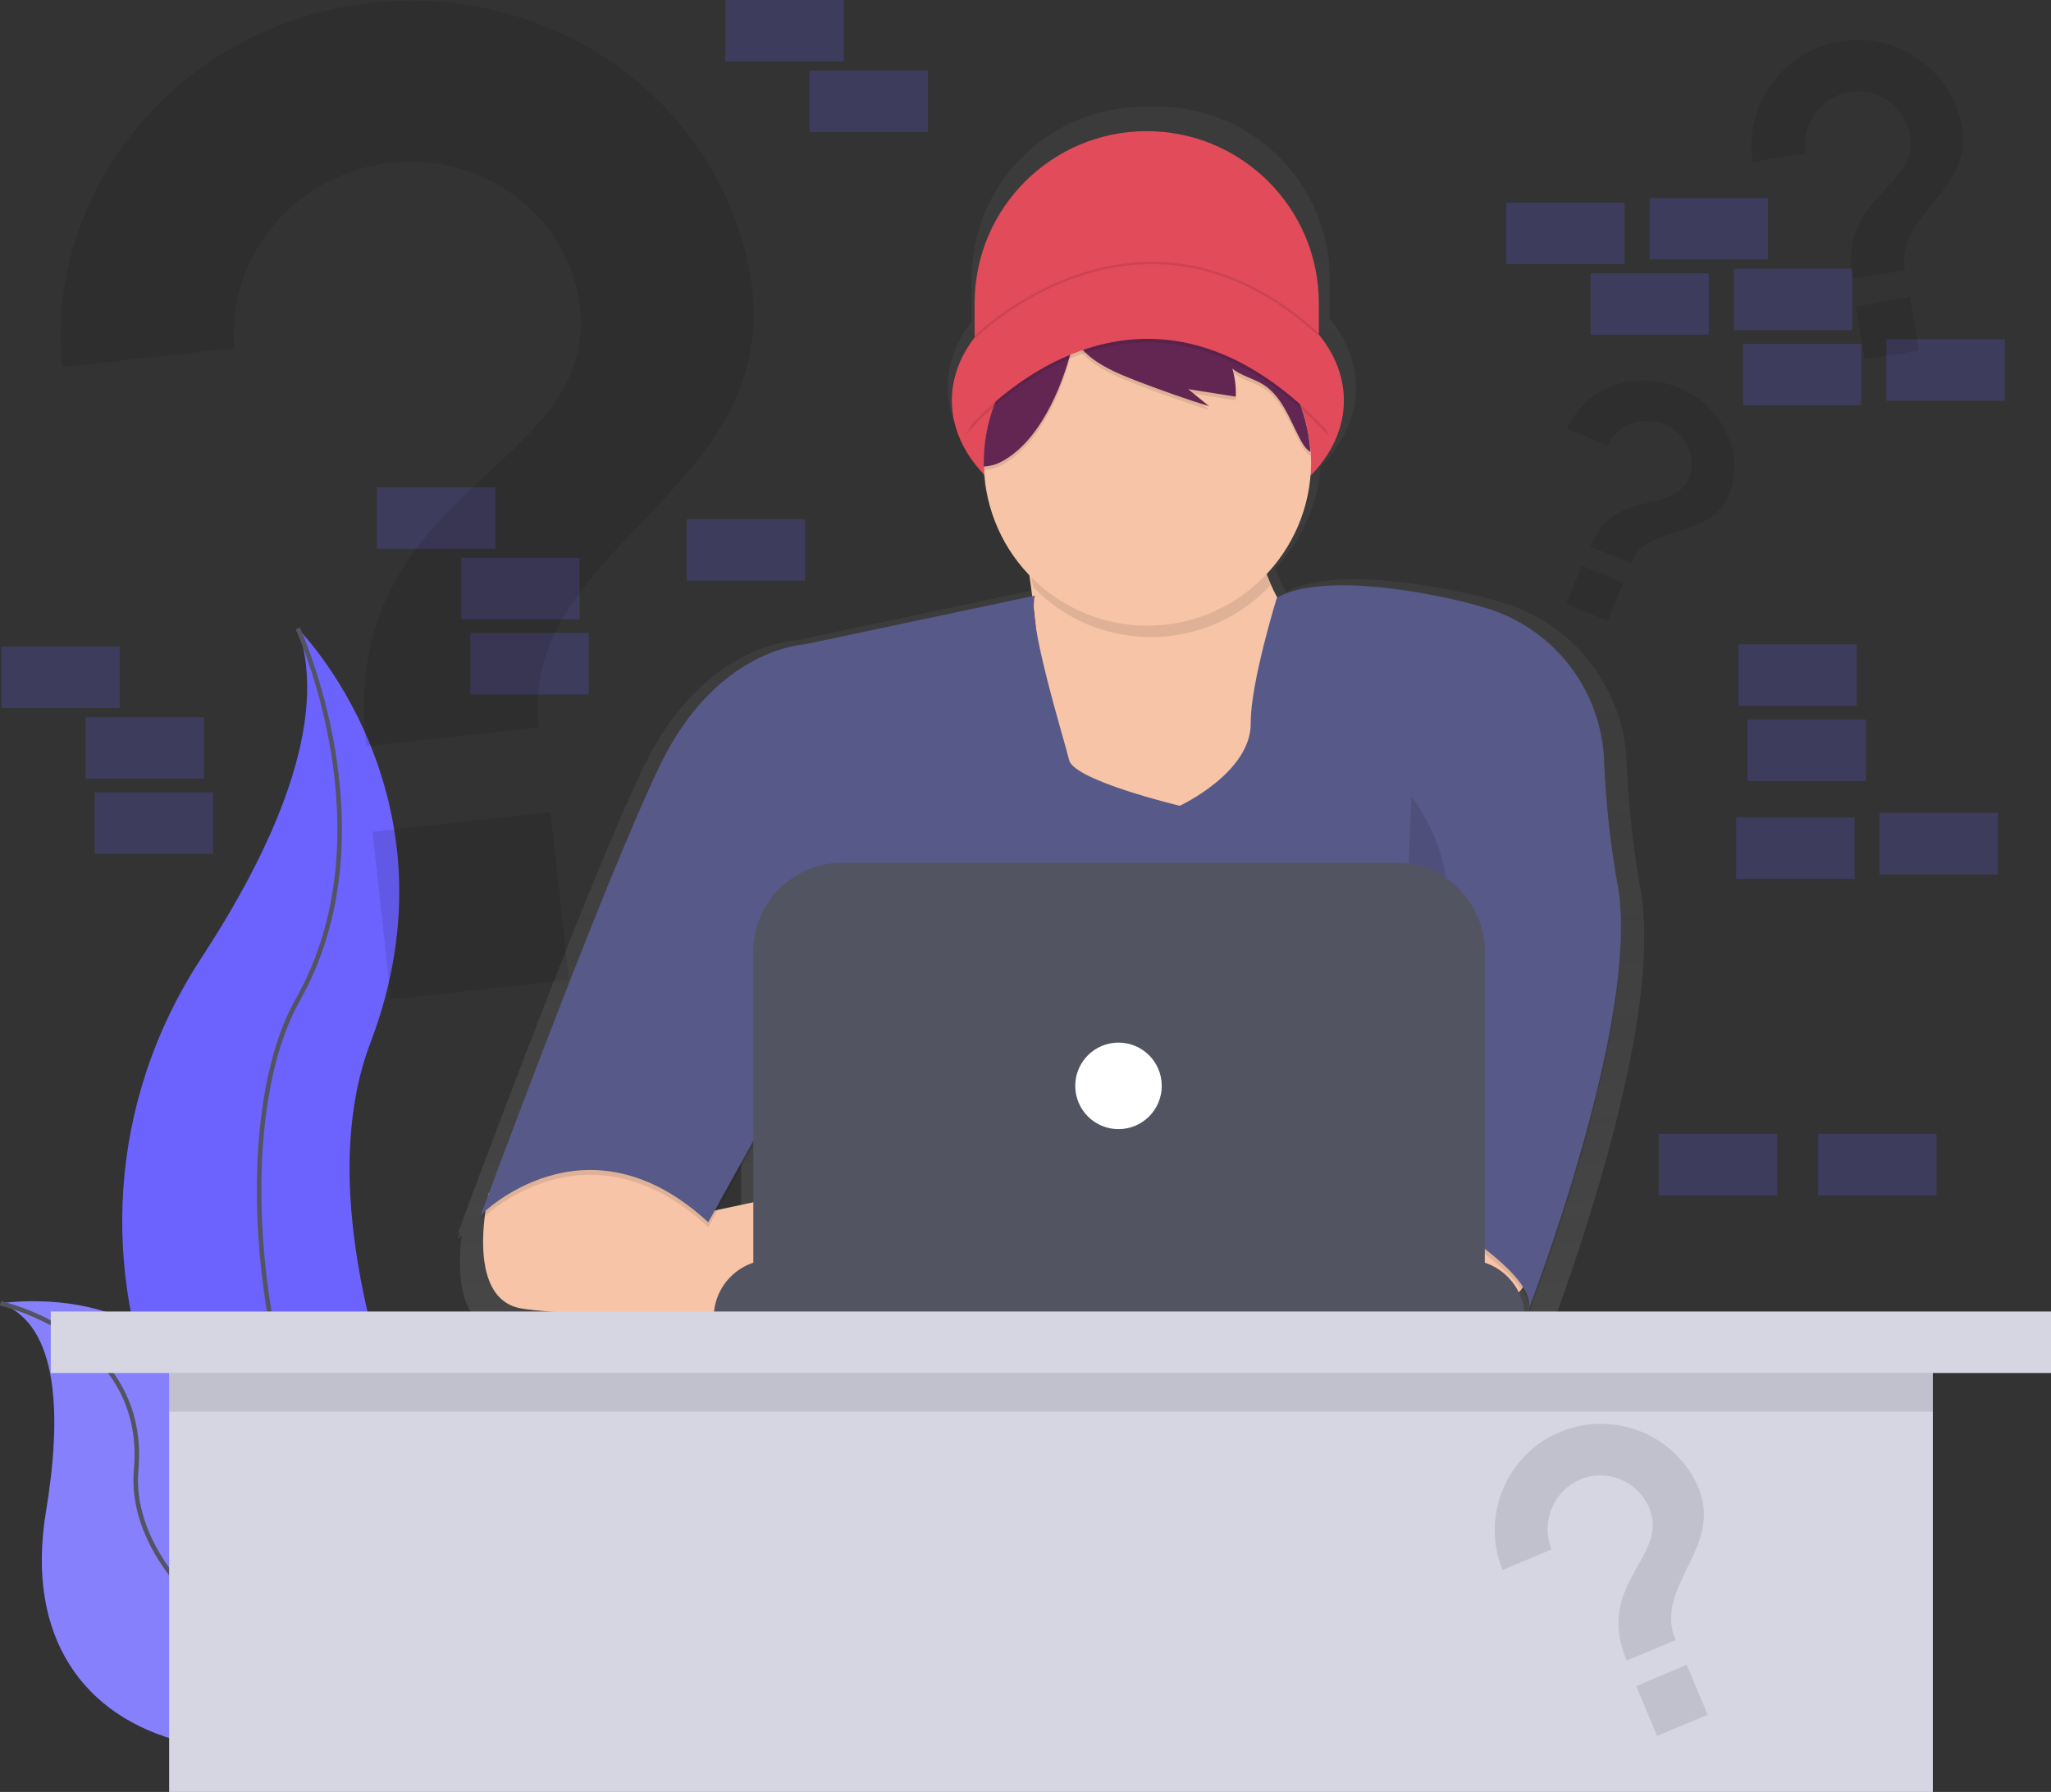 <?xml version="1.0" encoding="utf-8"?>
<!-- Generator: Adobe Illustrator 23.0.1, SVG Export Plug-In . SVG Version: 6.00 Build 0)  -->
<svg version="1.1" id="Layer_1" xmlns="http://www.w3.org/2000/svg" xmlns:xlink="http://www.w3.org/1999/xlink" x="0px" y="0px"
	 viewBox="0 0 900.9 787" style="enable-background:new 0 0 900.9 787;" xml:space="preserve">
<rect x="0" y="0" width="900.9" height="787" fill="#333333" stroke="none"/>
<style type="text/css">
	.st0{opacity:0.2;fill:#6C63FF;enable-background:new    ;}
	.st1{fill:#6C63FF;}
	.st2{fill:none;stroke:#535461;stroke-width:2;stroke-miterlimit:10;}
	.st3{opacity:0.2;fill:#F5F5F5;enable-background:new    ;}
	.st4{fill:url(#SVGID_1_);}
	.st5{fill:#E14B5A;}
	.st6{fill:#F7C4A7;}
	.st7{opacity:0.1;enable-background:new    ;}
	.st8{fill:#575988;}
	.st9{opacity:0.1;}
	.st10{fill:#632652;}
	.st11{fill:#535461;}
	.st12{fill:#FFFFFF;}
	.st13{opacity:0.1;fill:none;stroke:#000000;stroke-miterlimit:10;enable-background:new    ;}
	.st14{fill:#D6D6E3;}
</style>
<title>coding</title>
<rect x="763.6" y="283" class="st0" width="52" height="27"/>
<rect x="767.6" y="316" class="st0" width="52" height="27"/>
<rect x="724.6" y="87" class="st0" width="52" height="27"/>
<rect x="661.6" y="89" class="st0" width="52" height="27"/>
<rect x="761.6" y="118" class="st0" width="52" height="27"/>
<rect x="828.6" y="149" class="st0" width="52" height="27"/>
<rect x="765.6" y="151" class="st0" width="52" height="27"/>
<rect x="698.6" y="120" class="st0" width="52" height="27"/>
<rect x="825.6" y="357" class="st0" width="52" height="27"/>
<rect x="762.6" y="359" class="st0" width="52" height="27"/>
<path class="st1" d="M130.8,276c0,0,73.3,73.3,31.9,182s70.9,289.6,70.9,289.6s-1.2-0.2-3.4-0.6C79.6,720.5,4.8,548.3,88.6,420.5
	C119.7,372.9,145.2,317.1,130.8,276z"/>
<path class="st2" d="M130.8,276c0,0,41.4,89.8,0,163.1s-7.1,279,102.8,308.5"/>
<path class="st1" d="M0.2,572.4c0,0,83.6-13.3,91.3,61.6s160.8,85.3,160.8,85.3s-1,0.7-2.9,1.9C122.9,804.3,2,774.2,20.2,663.9
	C27,623,26.4,581.8,0.2,572.4z"/>
<path class="st3" d="M0.2,572.4c0,0,83.6-13.3,91.3,61.6s160.8,85.3,160.8,85.3s-1,0.7-2.9,1.9C122.9,804.3,2,774.2,20.2,663.9
	C27,623,26.4,581.8,0.2,572.4z"/>
<path class="st2" d="M0.2,572.4c0,0,64.9,14.3,59.6,73.3s96.4,129.8,192.5,73.7"/>
<rect x="0.6" y="284" class="st0" width="52" height="27"/>
<rect x="37.6" y="315" class="st0" width="52" height="27"/>
<rect x="318.6" class="st0" width="52" height="27"/>
<rect x="728.6" y="498" class="st0" width="52" height="27"/>
<rect x="41.6" y="348" class="st0" width="52" height="27"/>
<rect x="355.6" y="31" class="st0" width="52" height="27"/>
<rect x="165.6" y="214" class="st0" width="52" height="27"/>
<rect x="202.6" y="245" class="st0" width="52" height="27"/>
<rect x="301.6" y="228" class="st0" width="52" height="27"/>
<rect x="206.6" y="278" class="st0" width="52" height="27"/>
<rect x="798.6" y="498" class="st0" width="52" height="27"/>
<linearGradient id="SVGID_1_" gradientUnits="userSpaceOnUse" x1="611.054" y1="142.05" x2="611.054" y2="684.5" gradientTransform="matrix(1 0 0 -1 -149.42 731.5)">
	<stop  offset="0" style="stop-color:#808080;stop-opacity:0.25"/>
	<stop  offset="0.54" style="stop-color:#808080;stop-opacity:0.12"/>
	<stop  offset="1" style="stop-color:#808080;stop-opacity:0.1"/>
</linearGradient>
<path class="st4" d="M720.7,391.1c-3.4-18.7-5.4-37.7-6.2-56.7l0,0c-1.4-32.1-22.8-59.9-53.5-69.4c-5.5-1.7-11.5-3.3-18.1-4.7
	c-58.2-12.4-75.9-1.6-77.9-0.1c-1.7-3.1-3.2-6.3-4.4-9.6c-0.1-0.3-0.2-0.7-0.3-1c11.5-12.3,18.5-28.1,19.9-44.9
	c9.7-9.8,15.4-21.7,15.4-34.5c0-11-4.2-21.3-11.5-30.3v-17.4c0-41.7-33.8-75.6-75.6-75.6l0,0h-6.1c-41.7,0-75.6,33.8-75.6,75.6l0,0
	v18.7c-6.7,8.6-10.5,18.4-10.5,28.9c0,12.5,5.4,24.2,14.8,33.9c1.3,17.4,8.6,33.8,20.7,46.3c0.4,2.8,0.8,5.9,1.2,9.1l-104.1,22
	c0,0-40.1,1.6-66,55c-21.9,45.2-65.4,161.3-78.3,195.8l0,0c-2.3,6.3-3.6,9.8-3.6,9.8s0.4-0.4,1.2-1.2l-1.2,3.4c0,0,0.6-0.6,1.8-1.7
	c-1.8,14.5-2.1,39.3,16.9,42.4c15.9,2.6,56.8,3.7,87.7,4.1l0,0h2.1c20.5,0.3,36.1,0.3,36.1,0.3v-0.3h332.4v-3.4c0-3.1-0.6-6.2-1.8-9
	l0.5-0.6c1.8,2.3,3,5.1,3.5,8c0,0.3-0.1,0.6-0.2,0.8l0.2-0.5c0.1,0.9,0,1.8-0.2,2.7c0,0,42.7-109.9,42.2-175.5
	C722.3,404.8,721.8,397.9,720.7,391.1z M454.8,274.4c-0.6-3.1-0.9-6.3-1.1-9.5c0,0,0-0.1,0-0.1C454.1,267.9,454.5,271.1,454.8,274.4
	z M325.6,510.4v26.2l-16.4,3.5L325.6,510.4z"/>
<path class="st5" d="M503.7,57.6L503.7,57.6c41.7,0,75.6,33.8,75.6,75.6v32.2l0,0H428.1l0,0v-32.2C428.1,91.4,462,57.6,503.7,57.6z"
	/>
<ellipse class="st5" cx="504.2" cy="175.9" rx="86.1" ry="59.2"/>
<path class="st6" d="M449,233.3c0,0,18,94.1,0,119.4s55,35.4,55,35.4l75.6-27.5l10.6-67.6c0,0-46-25.9-36.5-78.2L449,233.3z"/>
<path class="st6" d="M672,550.4c0,0,4.8,20.6-21.1,24.3c-15.3,2.2-30.8,2.1-46.1-0.5l-5.7-51.8h60.3L672,550.4z"/>
<path class="st6" d="M214.7,524c0,0-11.4,46.5,14.5,50.7s121,4.2,121,4.2v-55l-43.1,9.2l-40.4-38.8L214.7,524z"/>
<path class="st7" d="M454.6,263.7l-101.2,21.4c0,0-38.6,1.6-63.4,52.9s-78.8,197.7-78.8,197.7s46-46.5,99.9,3.2l35.9-65l-7.9,103.1
	h278.5v-48.6c0,0,58.1,31.2,53.9,48.6c0,0,49.8-128.2,39-186.4c-3.2-18-5.2-36.2-5.9-54.5l0,0c-1.3-30.9-21.9-57.6-51.4-66.7
	c-5.2-1.6-11-3.1-17.4-4.5c-59.7-12.7-75,0-75,0s-11.6,37.6-11.4,54.7c0.3,21.9-31.2,36.5-31.2,36.5s-46.5-11.1-48.6-20.1
	S450.9,274.3,454.6,263.7z"/>
<path class="st8" d="M454.6,261.6L353.4,283c0,0-38.6,1.6-63.4,52.9s-78.8,197.7-78.8,197.7s46-46.5,99.9,3.2l35.9-65l-7.9,103
	h278.5v-48.6c0,0,58.1,31.2,53.9,48.6c0,0,49.8-128.2,39-186.4c-3.2-18-5.2-36.2-5.9-54.5l0,0c-1.3-30.9-21.9-57.6-51.4-66.7
	c-5.2-1.6-11-3.1-17.4-4.5c-59.7-12.7-75,0-75,0s-11.6,37.6-11.4,54.7c0.3,21.9-31.2,36.5-31.2,36.5s-46.5-11.1-48.6-20.1
	S450.9,272.1,454.6,261.6z"/>
<path class="st7" d="M558,257.1c-4.3-12-5.2-25-2.8-37.5L450.6,238c0,0,1.5,7.9,3.2,19.8c27.5,28.6,73,29.4,101.6,1.9
	C556.3,258.8,557.1,258,558,257.1L558,257.1z"/>
<path class="st6" d="M575.9,203.2c-0.2,39.7-32.5,71.7-72.2,71.6c-38.8-0.2-70.4-31.1-71.5-69.8c0-0.6,0-1.2,0-1.7
	c0-27.5,15.6-52.5,40.3-64.6c2.2-1.1,4.4-2,6.6-2.8c11.8-4.3,24.6-5.5,37-3.4l0,0c32.8,5.6,57.4,32.9,59.6,66.1
	C575.8,200,575.9,201.6,575.9,203.2z"/>
<g class="st9">
	<path d="M478.9,137.4L478.9,137.4c-2.2,0.8-4.4,1.7-6.5,2.8c-24.7,12.1-40.3,37.1-40.3,64.6c0,0.6,0,1.2,0,1.7
		c2.2-0.1,4.4-0.6,6.5-1.5c17.5-8.2,28-33.2,32.2-50.6C472.2,148.1,473.6,141.1,478.9,137.4z"/>
	<path d="M534,139.4c-5.7-2.6-11.7-4.5-17.9-5.5c5.1,1.2,9.6,4,12.8,8.1c1.6,2.2,2.9,4.5,3.9,7c-19.4-8.5-41.5-8-60.5,1.3
		c4.5,9.9,18.5,15.3,27.8,18.9c10.2,3.9,20.6,7.6,31,10.8l-9.2-7.5l20.9,3.3c0.2-4.2-0.3-8.3-1.5-12.3c4,3.2,9.3,4.3,13.6,7
		c8.1,5.1,11.5,15,16,23.6c1.2,2.3,2.5,4.6,4.7,6C573.9,173.7,557.9,150.5,534,139.4z"/>
</g>
<path class="st10" d="M478.9,135.8L478.9,135.8c-2.2,0.8-4.4,1.7-6.5,2.8c-24.7,12.1-40.3,37.1-40.3,64.6c0,0.6,0,1.2,0,1.7
	c2.2-0.1,4.4-0.6,6.5-1.5c17.5-8.2,28-33.2,32.2-50.6C472.2,146.5,473.6,139.4,478.9,135.8z"/>
<path class="st10" d="M534,137.8c-5.7-2.6-11.7-4.5-17.9-5.5c5.1,1.2,9.6,4,12.8,8.1c1.6,2.2,2.9,4.5,3.9,7
	c-19.4-8.5-41.5-8-60.5,1.3c4.5,9.9,18.5,15.3,27.8,18.9c10.2,3.9,20.6,7.6,31,10.8l-9.2-7.5l20.9,3.3c0.2-4.2-0.3-8.3-1.5-12.3
	c4,3.2,9.3,4.3,13.6,7c8.1,5.1,11.5,15,16,23.6c1.2,2.3,2.5,4.6,4.7,6C573.9,172.1,557.9,148.8,534,137.8z"/>
<path class="st7" d="M423.9,191.3c0,0,74-92,159.6,0l-7.4-20.6c0,0-40.2-58.7-68.7-46s-56.5,21.7-56.5,21.7L423.9,191.3z"/>
<path class="st5" d="M423.9,189.7c0,0,74-92,159.6,0l-7.4-20.6c0,0-40.2-58.7-68.7-46s-56.5,21.7-56.5,21.7L423.9,189.7z"/>
<path class="st7" d="M363.1,387.9c0,0-15.9,42.3,6.3,80.3s-19.5,53.9-19.5,53.9"/>
<path class="st7" d="M620,349.8c0,0,27.5,34.9,9.5,66.1s-16.9,106.2-16.9,106.2"/>
<path class="st11" d="M338.8,553.3h305.5c14,0,25.4,11.4,25.4,25.4l0,0l0,0H313.5l0,0l0,0C313.5,564.7,324.8,553.3,338.8,553.3z"/>
<path class="st11" d="M369.9,378.9h243.3c21.5,0,39,17.5,39,39v141.2l0,0H330.9l0,0V417.9C330.9,396.4,348.4,378.9,369.9,378.9z"/>
<circle class="st12" cx="491.3" cy="476.9" r="19"/>
<path class="st13" d="M428.1,148.2c0,0,72.7-72.7,151.1-1.3"/>
<rect x="74.3" y="579" class="st14" width="774.7" height="208"/>
<rect x="74.3" y="593" class="st7" width="774.7" height="27"/>
<rect x="22.3" y="576" class="st14" width="878.6" height="27"/>
<path class="st7" d="M249.9,430.3l-78.2,8.6l-8.1-73.6l78.2-8.6L249.9,430.3z M236.6,319.4l-75.8,8.3
	C148.3,213.2,262.7,207.4,254.7,135c-4.5-39.8-42-68.3-83.6-63.5c0,0-0.1,0-0.1,0c-41.7,5.3-71.8,41.3-68,81.4l-75.8,8.3
	C19.6,80.9,81.3,9.2,165.1,1c81.9-8,155,47.6,165.3,125.7C340.4,217.2,227.9,240.1,236.6,319.4z"/>
<path class="st7" d="M750.1,753.1l-22.2,9.3l-9.2-21.9l22.2-9.3L750.1,753.1z M736,720.3l-21.5,9c-14.2-34,18.9-45.5,9.9-67.1
	c-5-11.8-18.6-17.4-30.4-12.4c0,0,0,0,0,0c-11.8,5.2-17.3,18.8-12.5,30.7l-21.5,9c-9.7-23.9,1.9-51.2,25.8-60.8
	c23.4-9.4,50,1.4,60.2,24.5C757.1,680.1,726.1,696.7,736,720.3z"/>
<path class="st7" d="M706.2,272.7l-18.3-7.5l6.9-16.8l18.3,7.5L706.2,272.7z M716.3,247.3l-17.8-7.3c10.7-26.1,36.7-13.7,43.4-30.2
	c3.7-9.1-1.3-19.7-11.1-23.6c0,0,0,0,0,0c-9.9-3.8-20.8,0.3-24.6,9.4l-17.8-7.3c7.7-18.2,29.8-26.2,49.3-17.9
	c19.1,8.1,28.8,28.7,21.9,46.7C751.3,237.7,723.7,229.2,716.3,247.3z"/>
<path class="st7" d="M842.8,154l-23.8,3.9l-3.8-23.4l23.8-3.9L842.8,154z M836.7,118.7l-23,3.7c-5.9-36.4,29-39.9,25.3-62.9
	c-2.1-12.7-14.1-21.2-26.7-19.1c0,0,0,0,0,0c-12.7,2.3-21.2,14.2-19.3,27l-23,3.7C765.9,45.6,783.5,21.8,809,18
	c24.9-3.7,48.3,13,52.8,37.8C866.6,84.6,832.6,93.5,836.7,118.7z"/>
</svg>
